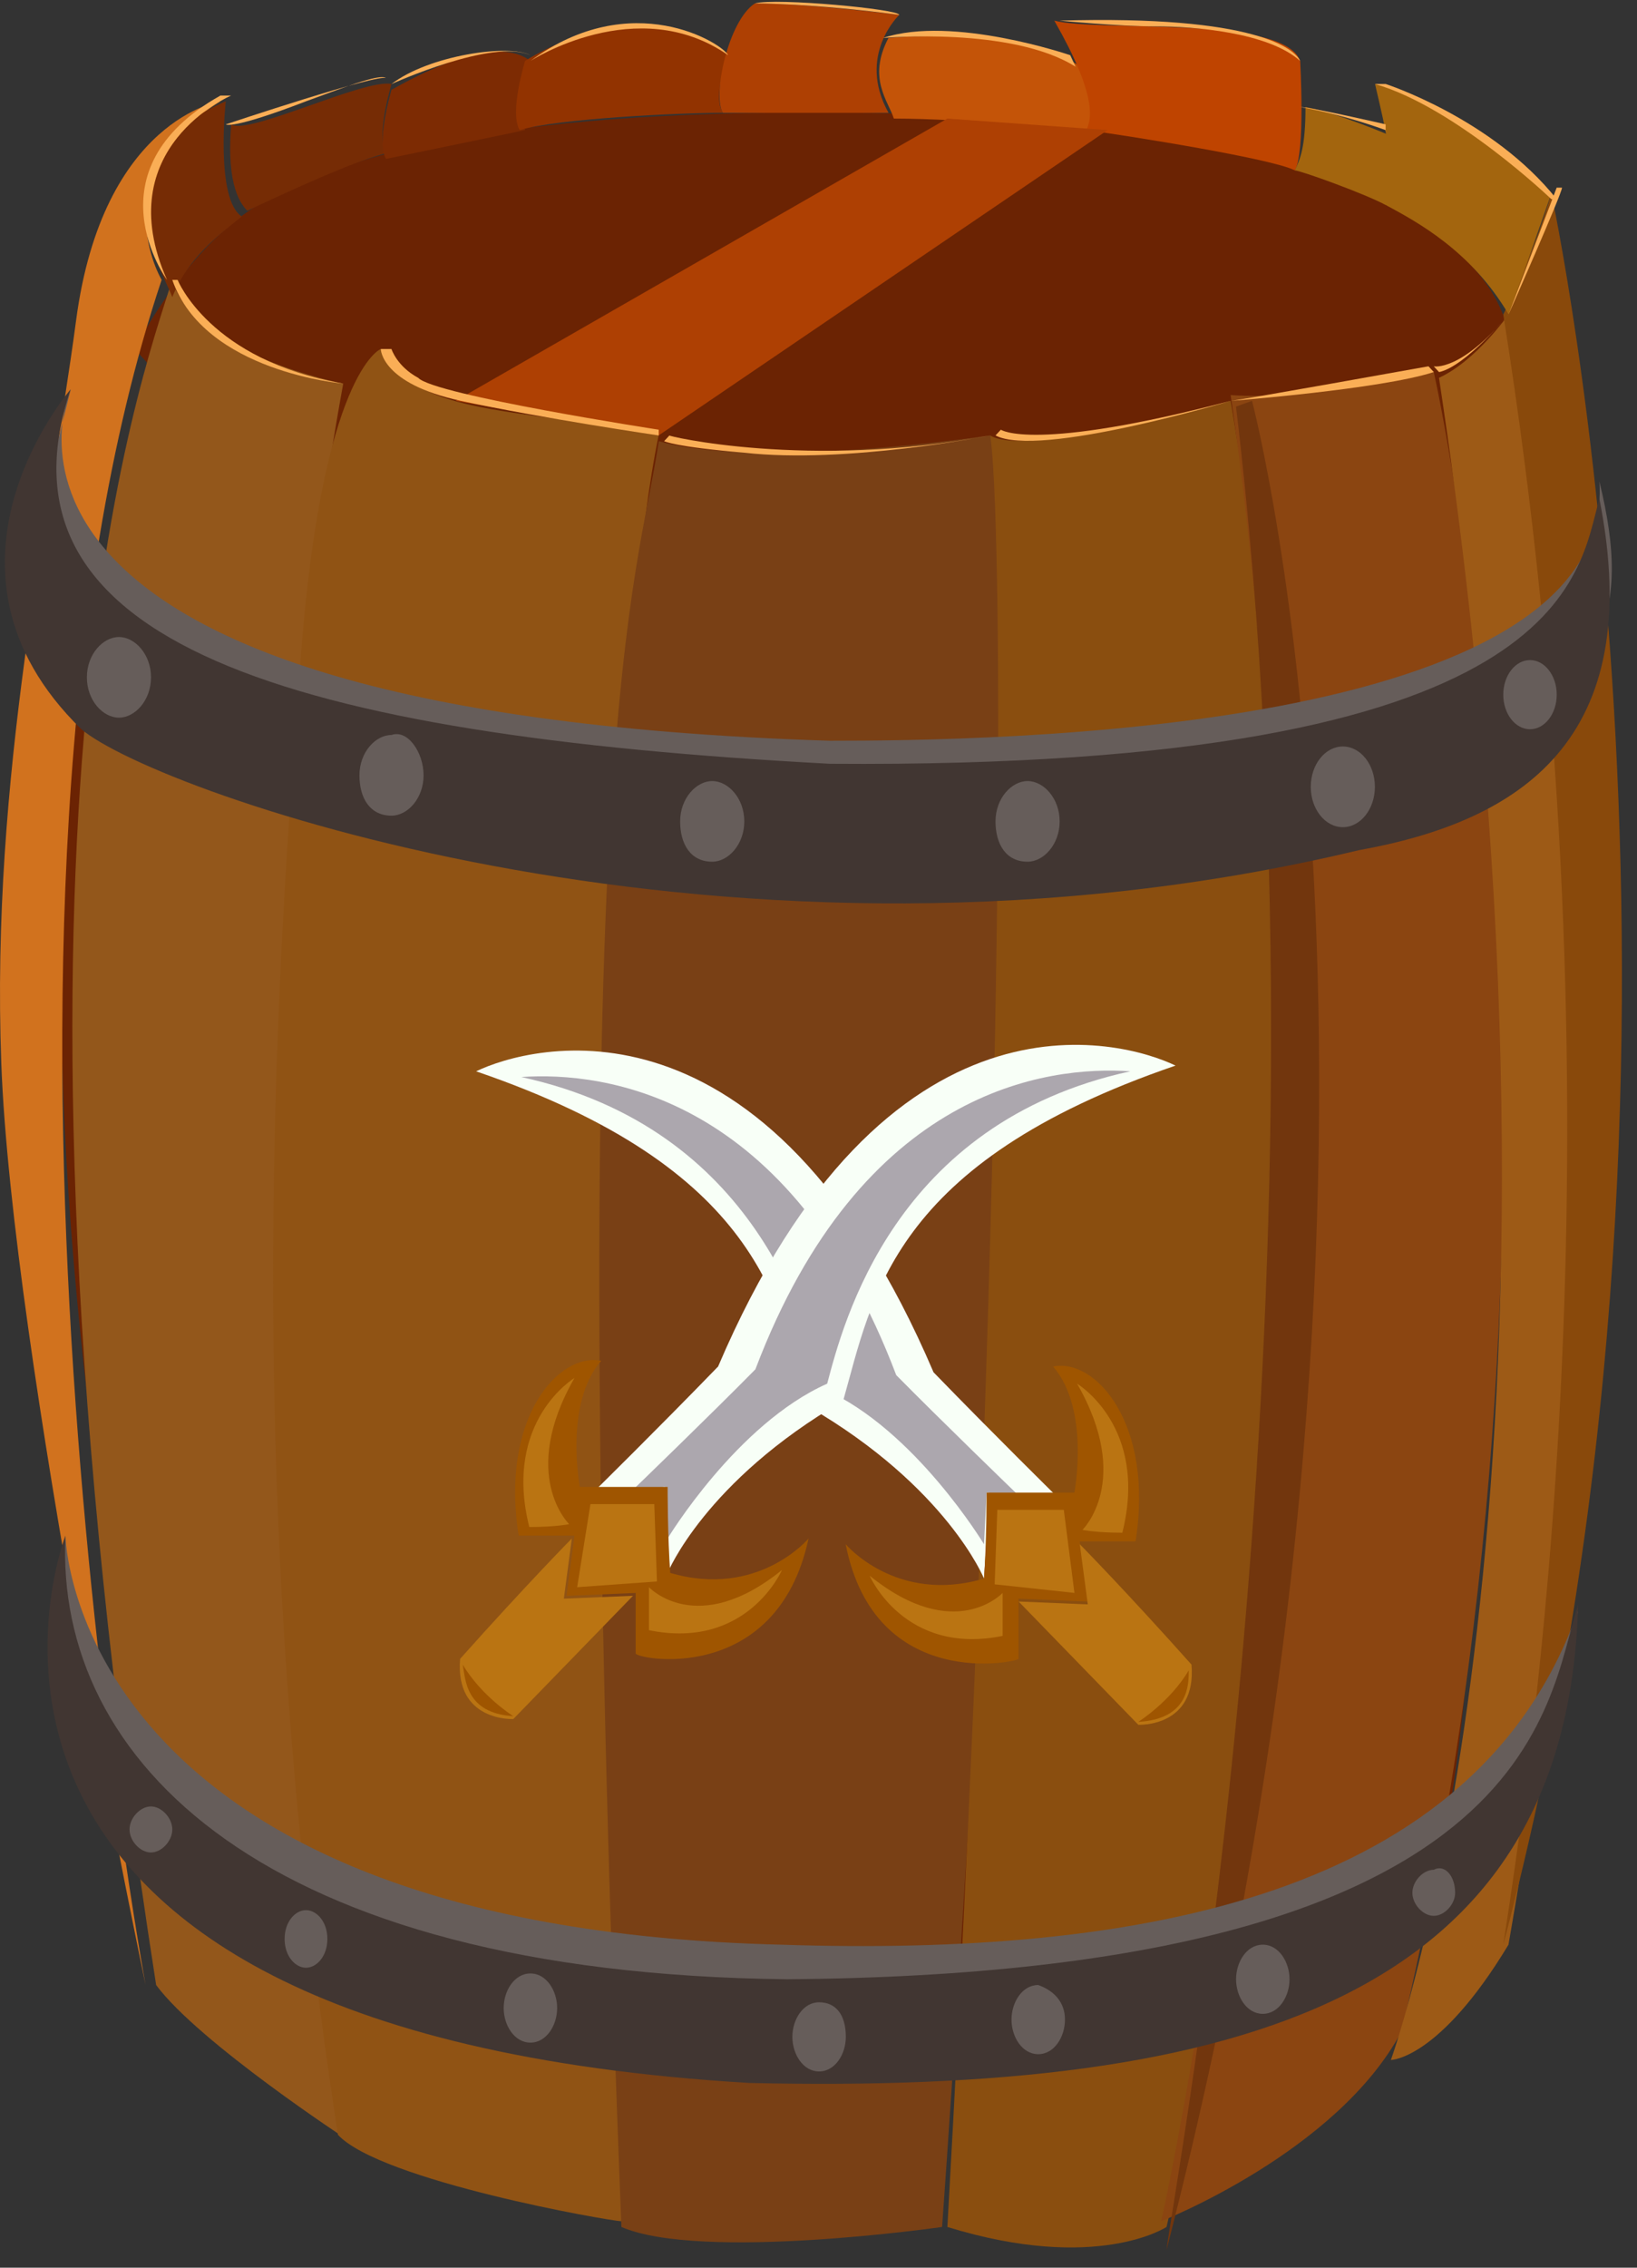 <svg width="52" height="72" viewBox="0 0 52 72" fill="none" xmlns="http://www.w3.org/2000/svg">
<rect x="0" y="0" width="52" height="72" fill="#333333" stroke="none"/>
<path d="M5.986 62.658C5.986 62.658 -3.862 22.969 7.175 9.983C20.927 6.325 46.565 9.617 46.565 9.983C46.565 10.348 49.282 55.159 44.188 63.939C26.87 67.963 5.986 62.658 5.986 62.658Z" fill="#6B2303"/>
<path d="M4.283 11.082C4.283 11.082 5.811 7.973 8.188 6.509C10.905 4.863 16.338 3.4 27.714 3.583C41.467 3.949 47.07 7.058 47.919 10.533C45.032 14.191 16.338 24.982 4.283 11.082Z" fill="#6B2303"/>
<path d="M7.002 3.216C7.002 3.216 3.267 3.765 2.418 10.166C1.569 16.568 -0.299 24.615 0.041 33.76C0.38 42.905 4.625 63.024 4.625 63.024C4.625 63.024 -1.657 29.188 5.134 8.886C4.625 7.971 3.776 5.228 7.002 3.216Z" fill="#D1721E"/>
<path d="M10.903 12.179C10.903 12.179 6.149 11.264 5.47 8.887C4.451 12.179 -0.812 26.079 4.96 63.026C6.319 64.855 11.073 67.964 11.073 67.964C11.073 67.964 6.319 37.236 10.903 12.179Z" fill="#93571B"/>
<path d="M12.093 11.081C12.093 11.081 10.226 11.813 9.547 20.958C8.867 30.103 7.509 46.93 10.735 67.78C12.093 69.244 19.394 70.524 19.734 70.524C20.073 70.524 18.376 26.079 20.922 13.825C16.508 12.91 13.282 13.276 12.093 11.081Z" fill="#905314"/>
<path d="M31.454 13.824C31.454 13.824 24.153 14.922 20.927 14.007C20.248 18.58 17.871 23.152 19.739 70.707C22.285 71.804 29.926 70.707 29.926 70.707C29.926 70.707 33.491 21.689 31.454 13.824Z" fill="#794015"/>
<path d="M39.093 12.727C39.093 12.727 32.641 14.557 31.452 13.825C31.792 15.654 32.131 34.493 30.094 70.707C34.848 72.171 37.055 70.707 37.055 70.707C37.055 70.707 44.016 41.992 39.093 12.727Z" fill="#8A4E0F"/>
<path d="M45.544 11.812C45.544 11.812 51.147 36.504 44.525 64.488C42.488 68.329 36.885 70.524 36.885 70.524C36.885 70.524 43.337 41.991 39.092 12.544C41.639 12.727 45.544 11.812 45.544 11.812Z" fill="#8B4511"/>
<path d="M47.917 9.984C47.917 9.984 53.859 27.726 47.917 61.745C45.71 65.404 44.182 65.404 44.182 65.404C44.182 65.404 50.973 46.748 45.71 11.996C46.898 11.448 47.917 9.984 47.917 9.984Z" fill="#9D5A16"/>
<path d="M49.28 6.143C49.28 6.143 55.223 33.578 47.752 61.745C48.941 54.063 51.657 34.492 47.752 9.984C48.771 7.972 49.28 6.143 49.28 6.143Z" fill="#89490B"/>
<path d="M39.771 12.727C39.771 12.727 46.053 36.505 37.055 71.439C37.224 69.793 42.658 41.26 39.262 12.91L39.771 12.727Z" fill="#72360D"/>
<path d="M7.171 3.216C7.171 3.216 6.831 6.325 7.68 6.874C7.001 7.422 5.982 8.154 5.473 9.434C5.133 8.52 2.926 5.045 7.171 3.216Z" fill="#762C05"/>
<path d="M12.438 2.667C12.438 2.667 11.929 4.313 12.268 4.862C11.589 5.045 10.571 5.411 7.854 6.691C7.684 6.508 7.175 5.959 7.345 3.947C7.854 4.313 11.589 2.484 12.438 2.667Z" fill="#762C05"/>
<path d="M16.849 1.936C16.849 1.936 16.51 3.582 16.68 4.13C15.831 4.313 12.265 5.045 12.265 5.045C12.265 5.045 11.926 4.679 12.435 2.85C13.114 2.484 15.661 1.021 16.849 1.936Z" fill="#7D2B03"/>
<path d="M23.131 1.752C23.131 1.752 22.622 3.033 22.961 3.581C21.603 3.581 17.698 3.764 16.509 4.13C16.17 3.581 16.679 1.935 16.679 1.935C16.679 1.935 20.245 -0.442 23.131 1.752Z" fill="#923300"/>
<path d="M28.565 0.473C28.565 0.473 27.206 1.754 28.225 3.583C27.037 3.583 23.811 3.583 22.962 3.583C22.622 3.034 23.132 0.656 23.981 0.107C25.678 0.107 28.565 0.473 28.565 0.473Z" fill="#AE4003"/>
<path d="M34.506 2.302C34.506 2.302 34.845 3.765 34.676 4.131C33.996 4.131 30.77 3.765 28.393 3.765C28.224 3.216 27.544 2.485 28.224 1.204C30.261 1.021 33.487 1.204 34.506 2.302Z" fill="#C45408"/>
<path d="M41.3 1.936C41.3 1.936 41.47 4.862 41.131 5.411C40.452 5.045 35.867 4.313 34.509 4.131C34.679 3.765 34.849 3.033 33.49 0.655C34.849 1.021 40.791 0.472 41.3 1.936Z" fill="#BF4400"/>
<path d="M44.187 4.314C44.187 4.314 44.527 6.143 44.017 6.509C43.338 6.143 41.301 5.411 41.131 5.411C41.301 5.046 41.47 4.68 41.47 3.399C42.489 3.582 44.187 4.314 44.187 4.314Z" fill="#A3650E"/>
<path d="M49.281 6.142C49.281 6.142 45.545 2.85 43.678 2.667C44.017 4.13 44.357 5.41 44.017 6.508C45.036 7.057 46.734 7.971 47.922 9.983C48.262 9.068 49.281 6.142 49.281 6.142Z" fill="#A3650E"/>
<path d="M2.247 12.361C2.247 12.361 -2.507 22.604 26.357 23.519C31.281 23.519 51.316 23.336 50.806 15.288C51.825 19.495 51.146 21.872 45.373 24.799C39.6 27.543 7.51 23.701 7.51 23.701L0.889 17.849L2.247 12.361Z" fill="#665D5A"/>
<path d="M2.245 12.361C2.245 12.361 -2.678 18.031 2.585 23.153C4.962 25.165 23.299 31.749 43.164 26.994C48.258 26.079 52.333 23.518 50.805 15.836C50.126 18.214 49.956 24.433 26.355 24.25C9.207 23.336 -0.471 20.409 2.245 12.361Z" fill="#413632"/>
<path d="M2.079 48.759C2.079 48.759 2.249 61.196 24.831 61.745C36.036 62.111 46.903 60.282 50.129 51.136C49.28 55.343 47.242 65.769 23.812 64.305C10.059 62.476 0.551 58.453 2.079 48.759Z" fill="#665D5A"/>
<path d="M2.079 48.759C2.079 48.759 -4.034 64.488 23.811 66.135C39.432 66.5 49.789 63.391 50.129 50.954C49.11 54.063 48.94 62.659 25 62.842C8.361 62.659 1.739 55.892 2.079 48.759Z" fill="#413632"/>
<path d="M4.797 21.506C4.797 22.238 4.288 22.786 3.778 22.786C3.269 22.786 2.76 22.238 2.76 21.506C2.76 20.774 3.269 20.226 3.778 20.226C4.288 20.226 4.797 20.774 4.797 21.506Z" fill="#665D5A"/>
<path d="M13.455 24.617C13.455 25.349 12.946 25.898 12.437 25.898C11.758 25.898 11.418 25.349 11.418 24.617C11.418 23.885 11.927 23.336 12.437 23.336C12.946 23.153 13.455 23.885 13.455 24.617Z" fill="#665D5A"/>
<path d="M23.643 26.08C23.643 26.811 23.134 27.36 22.624 27.36C21.945 27.36 21.605 26.811 21.605 26.08C21.605 25.348 22.115 24.799 22.624 24.799C23.134 24.799 23.643 25.348 23.643 26.08Z" fill="#665D5A"/>
<path d="M26.868 64.671C26.868 65.22 26.528 65.769 26.019 65.769C25.509 65.769 25.17 65.22 25.17 64.671C25.17 64.122 25.509 63.573 26.019 63.573C26.528 63.573 26.868 63.939 26.868 64.671Z" fill="#665D5A"/>
<path d="M17.698 63.756C17.698 64.305 17.358 64.854 16.849 64.854C16.34 64.854 16 64.305 16 63.756C16 63.207 16.34 62.658 16.849 62.658C17.358 62.658 17.698 63.207 17.698 63.756Z" fill="#665D5A"/>
<path d="M10.399 61.562C10.399 62.111 10.059 62.476 9.72 62.476C9.38 62.476 9.041 62.111 9.041 61.562C9.041 61.013 9.38 60.648 9.72 60.648C10.059 60.648 10.399 61.013 10.399 61.562Z" fill="#665D5A"/>
<path d="M5.473 58.086C5.473 58.452 5.133 58.817 4.794 58.817C4.455 58.817 4.115 58.452 4.115 58.086C4.115 57.72 4.455 57.355 4.794 57.355C5.133 57.355 5.473 57.72 5.473 58.086Z" fill="#665D5A"/>
<path d="M33.829 64.123C33.829 64.672 33.489 65.221 32.98 65.221C32.47 65.221 32.131 64.672 32.131 64.123C32.131 63.574 32.47 63.025 32.98 63.025C33.489 63.208 33.829 63.574 33.829 64.123Z" fill="#665D5A"/>
<path d="M40.962 62.842C40.962 63.391 40.622 63.94 40.113 63.94C39.603 63.94 39.264 63.391 39.264 62.842C39.264 62.293 39.603 61.744 40.113 61.744C40.622 61.744 40.962 62.293 40.962 62.842Z" fill="#665D5A"/>
<path d="M46.223 60.097C46.223 60.463 45.883 60.829 45.544 60.829C45.205 60.829 44.865 60.463 44.865 60.097C44.865 59.732 45.205 59.366 45.544 59.366C45.883 59.183 46.223 59.549 46.223 60.097Z" fill="#665D5A"/>
<path d="M33.66 26.08C33.66 26.811 33.151 27.36 32.642 27.36C31.963 27.36 31.623 26.811 31.623 26.08C31.623 25.348 32.132 24.799 32.642 24.799C33.151 24.799 33.66 25.348 33.66 26.08Z" fill="#665D5A"/>
<path d="M42.656 26.263C43.218 26.263 43.674 25.689 43.674 24.982C43.674 24.275 43.218 23.701 42.656 23.701C42.093 23.701 41.637 24.275 41.637 24.982C41.637 25.689 42.093 26.263 42.656 26.263Z" fill="#665D5A"/>
<path d="M48.601 23.154C49.07 23.154 49.45 22.662 49.45 22.056C49.45 21.45 49.07 20.958 48.601 20.958C48.132 20.958 47.752 21.45 47.752 22.056C47.752 22.662 48.132 23.154 48.601 23.154Z" fill="#665D5A"/>
<path d="M14.471 12.727L30.091 3.765L35.185 4.13L20.923 13.824L14.471 12.727Z" fill="#AE4003"/>
<path d="M5.305 8.887C5.305 8.887 2.758 5.412 7.002 3.034C7.172 3.034 7.342 3.034 7.342 3.034C7.342 3.034 3.437 4.68 5.305 8.887Z" fill="#FAAE56"/>
<path d="M10.906 12.179C10.906 12.179 6.491 11.813 5.473 8.887C5.642 8.887 5.642 8.887 5.642 8.887C5.642 8.887 6.661 11.447 10.906 12.179Z" fill="#FAAE56"/>
<path d="M12.096 11.081C12.096 11.081 12.096 12.179 14.643 12.728C17.189 13.277 20.925 13.826 20.925 13.826V13.643C20.925 13.643 13.794 12.545 13.284 11.996C12.605 11.63 12.435 11.081 12.435 11.081H12.096Z" fill="#FAAE56"/>
<path d="M31.453 13.825C31.453 13.825 26.869 14.739 23.642 14.373C21.435 14.19 21.096 14.007 21.096 14.007L21.265 13.825C21.096 13.825 25.68 14.922 31.453 13.825C31.453 13.642 31.453 13.825 31.453 13.825Z" fill="#FAAE56"/>
<path d="M39.094 12.727C39.094 12.727 32.981 14.557 31.623 13.825C31.793 13.643 31.793 13.643 31.793 13.643C31.793 13.643 32.812 14.374 39.094 12.727Z" fill="#FAAE56"/>
<path d="M39.094 12.728C39.094 12.728 43.848 12.362 45.546 11.813C45.376 11.63 45.376 11.63 45.376 11.63C45.376 11.63 39.264 12.728 39.094 12.728Z" fill="#FAAE56"/>
<path d="M47.92 9.984C47.92 9.984 46.562 11.631 45.713 11.814C45.543 11.631 45.543 11.631 45.543 11.631C45.543 11.631 46.392 11.814 47.92 9.984C47.75 9.984 47.92 9.984 47.92 9.984Z" fill="#FAAE56"/>
<path d="M47.92 9.983C47.92 9.983 49.618 6.142 49.618 5.959C49.448 5.959 49.448 5.959 49.448 5.959L47.92 9.983Z" fill="#FAAE56"/>
<path d="M43.678 2.667H44.017C44.017 2.667 47.413 3.764 49.45 6.325C49.281 6.325 49.281 6.325 49.281 6.325C49.281 6.325 46.224 3.399 43.678 2.667Z" fill="#FAAE56"/>
<path d="M41.299 3.399C41.299 3.399 42.487 3.582 44.015 4.131C44.015 3.948 44.015 3.948 44.015 3.948C44.015 3.948 41.638 3.399 41.299 3.399Z" fill="#FAAE56"/>
<path d="M33.66 0.655C33.66 0.655 35.528 0.838 36.716 0.838C37.905 0.838 40.282 1.021 41.301 1.936C41.131 1.57 39.942 0.472 33.66 0.655Z" fill="#FAAE56"/>
<path d="M28.055 1.204C28.055 1.204 32.13 0.838 34.167 2.119C33.997 1.753 33.997 1.753 33.997 1.753C33.997 1.753 30.262 0.472 28.055 1.204Z" fill="#FAAE56"/>
<path d="M23.98 0.107C23.98 0.107 25.848 0.107 28.565 0.473C28.565 0.29 24.66 -0.075 23.98 0.107Z" fill="#FAAE56"/>
<path d="M16.848 1.936C16.848 1.936 20.243 -0.26 23.13 1.753C22.96 1.387 20.074 -0.442 16.848 1.936Z" fill="#FAAE56"/>
<path d="M12.435 2.669C12.435 2.669 15.662 1.204 16.85 1.754C16.171 1.388 13.624 1.754 12.435 2.669Z" fill="#FAAE56"/>
<path d="M7.172 3.949C7.172 3.949 7.342 4.132 9.719 3.217C10.737 2.851 12.096 2.303 12.265 2.486C12.096 2.303 7.172 3.949 7.172 3.949Z" fill="#FAAE56"/>
<path d="M31.259 50.122C31.259 50.122 30.077 47.21 25.684 44.662C24.755 41.386 24.164 37.109 15.125 34.015C16.814 33.196 24.333 31.103 29.654 43.57C31.597 45.572 33.54 47.483 33.54 47.483L31.428 47.392L31.259 50.122Z" fill="#F8FFF7"/>
<path d="M31.257 49.029C31.257 49.029 29.061 45.389 26.189 44.115C25.682 42.204 24.077 35.834 16.559 34.196C19.177 34.014 25.09 34.742 28.469 43.66C29.905 45.116 32.355 47.482 32.355 47.482L31.341 47.391L31.257 49.029Z" fill="#ACA7AE"/>
<path d="M26.863 49.029C26.863 49.029 28.468 50.94 31.256 50.121C31.34 49.029 31.34 47.391 31.34 47.391H34.128C34.128 47.391 34.635 44.752 33.452 43.387C34.804 43.114 36.662 45.207 36.071 48.938C34.297 48.938 34.297 48.938 34.297 48.938L34.55 50.849L32.354 50.758V52.669C32.354 52.76 27.793 53.761 26.863 49.029Z" fill="#9F5500"/>
<path d="M32.357 50.849L36.159 54.762C36.159 54.762 38.017 54.853 37.848 52.851C35.736 50.485 34.3 49.029 34.3 49.029L34.554 50.94L32.357 50.849Z" fill="#BA7412"/>
<path d="M36.158 54.67C36.158 54.67 37.171 54.033 37.762 53.032C37.762 53.487 37.762 54.579 36.158 54.67Z" fill="#9F5500"/>
<path d="M31.68 47.937L31.596 50.303L34.13 50.575L33.792 47.937H31.68Z" fill="#BA7412"/>
<path d="M34.215 43.933C34.215 43.933 36.496 45.298 35.651 48.664C34.806 48.664 34.384 48.573 34.384 48.573C34.384 48.573 35.989 47.026 34.215 43.933Z" fill="#BA7412"/>
<path d="M27.625 50.029C27.625 50.029 28.723 52.577 31.849 51.94C31.849 51.03 31.849 50.575 31.849 50.575C31.849 50.575 30.328 52.213 27.625 50.029Z" fill="#BA7412"/>
<path d="M21.207 49.939C21.207 49.939 22.389 47.027 26.782 44.479C27.711 41.203 28.302 36.926 37.341 33.833C35.651 33.014 28.133 30.921 22.811 43.387C20.869 45.389 18.926 47.3 18.926 47.3L21.038 47.209L21.207 49.939Z" fill="#F8FFF7"/>
<path d="M21.207 48.846C21.207 48.846 23.404 45.206 26.276 43.932C26.783 42.022 28.388 35.652 35.906 34.014C33.287 33.832 27.374 34.56 23.995 43.477C22.559 44.934 20.109 47.299 20.109 47.299L21.123 47.208L21.207 48.846Z" fill="#ACA7AE"/>
<path d="M25.684 48.848C25.684 48.848 24.079 50.759 21.291 49.94C21.207 48.848 21.207 47.21 21.207 47.21H18.419C18.419 47.21 17.912 44.571 19.095 43.206C17.743 42.933 15.885 45.026 16.476 48.757C18.25 48.757 18.25 48.757 18.25 48.757L17.997 50.668L20.193 50.577V52.488C20.108 52.67 24.67 53.58 25.684 48.848Z" fill="#9F5500"/>
<path d="M20.107 50.667L16.306 54.58C16.306 54.58 14.447 54.671 14.616 52.669C16.728 50.303 18.164 48.847 18.164 48.847L17.911 50.758L20.107 50.667Z" fill="#BA7412"/>
<path d="M16.303 54.488C16.303 54.488 15.29 53.852 14.699 52.851C14.784 53.306 14.784 54.397 16.303 54.488Z" fill="#9F5500"/>
<path d="M20.784 47.755L20.868 50.212L18.334 50.394L18.756 47.755H20.784Z" fill="#BA7412"/>
<path d="M18.249 43.751C18.249 43.751 15.968 45.116 16.813 48.483C17.657 48.483 18.08 48.392 18.08 48.392C18.08 48.392 16.475 46.845 18.249 43.751Z" fill="#BA7412"/>
<path d="M24.839 49.848C24.839 49.848 23.741 52.397 20.615 51.759C20.615 50.849 20.615 50.394 20.615 50.394C20.615 50.394 22.136 52.032 24.839 49.848Z" fill="#BA7412"/>
</svg>
